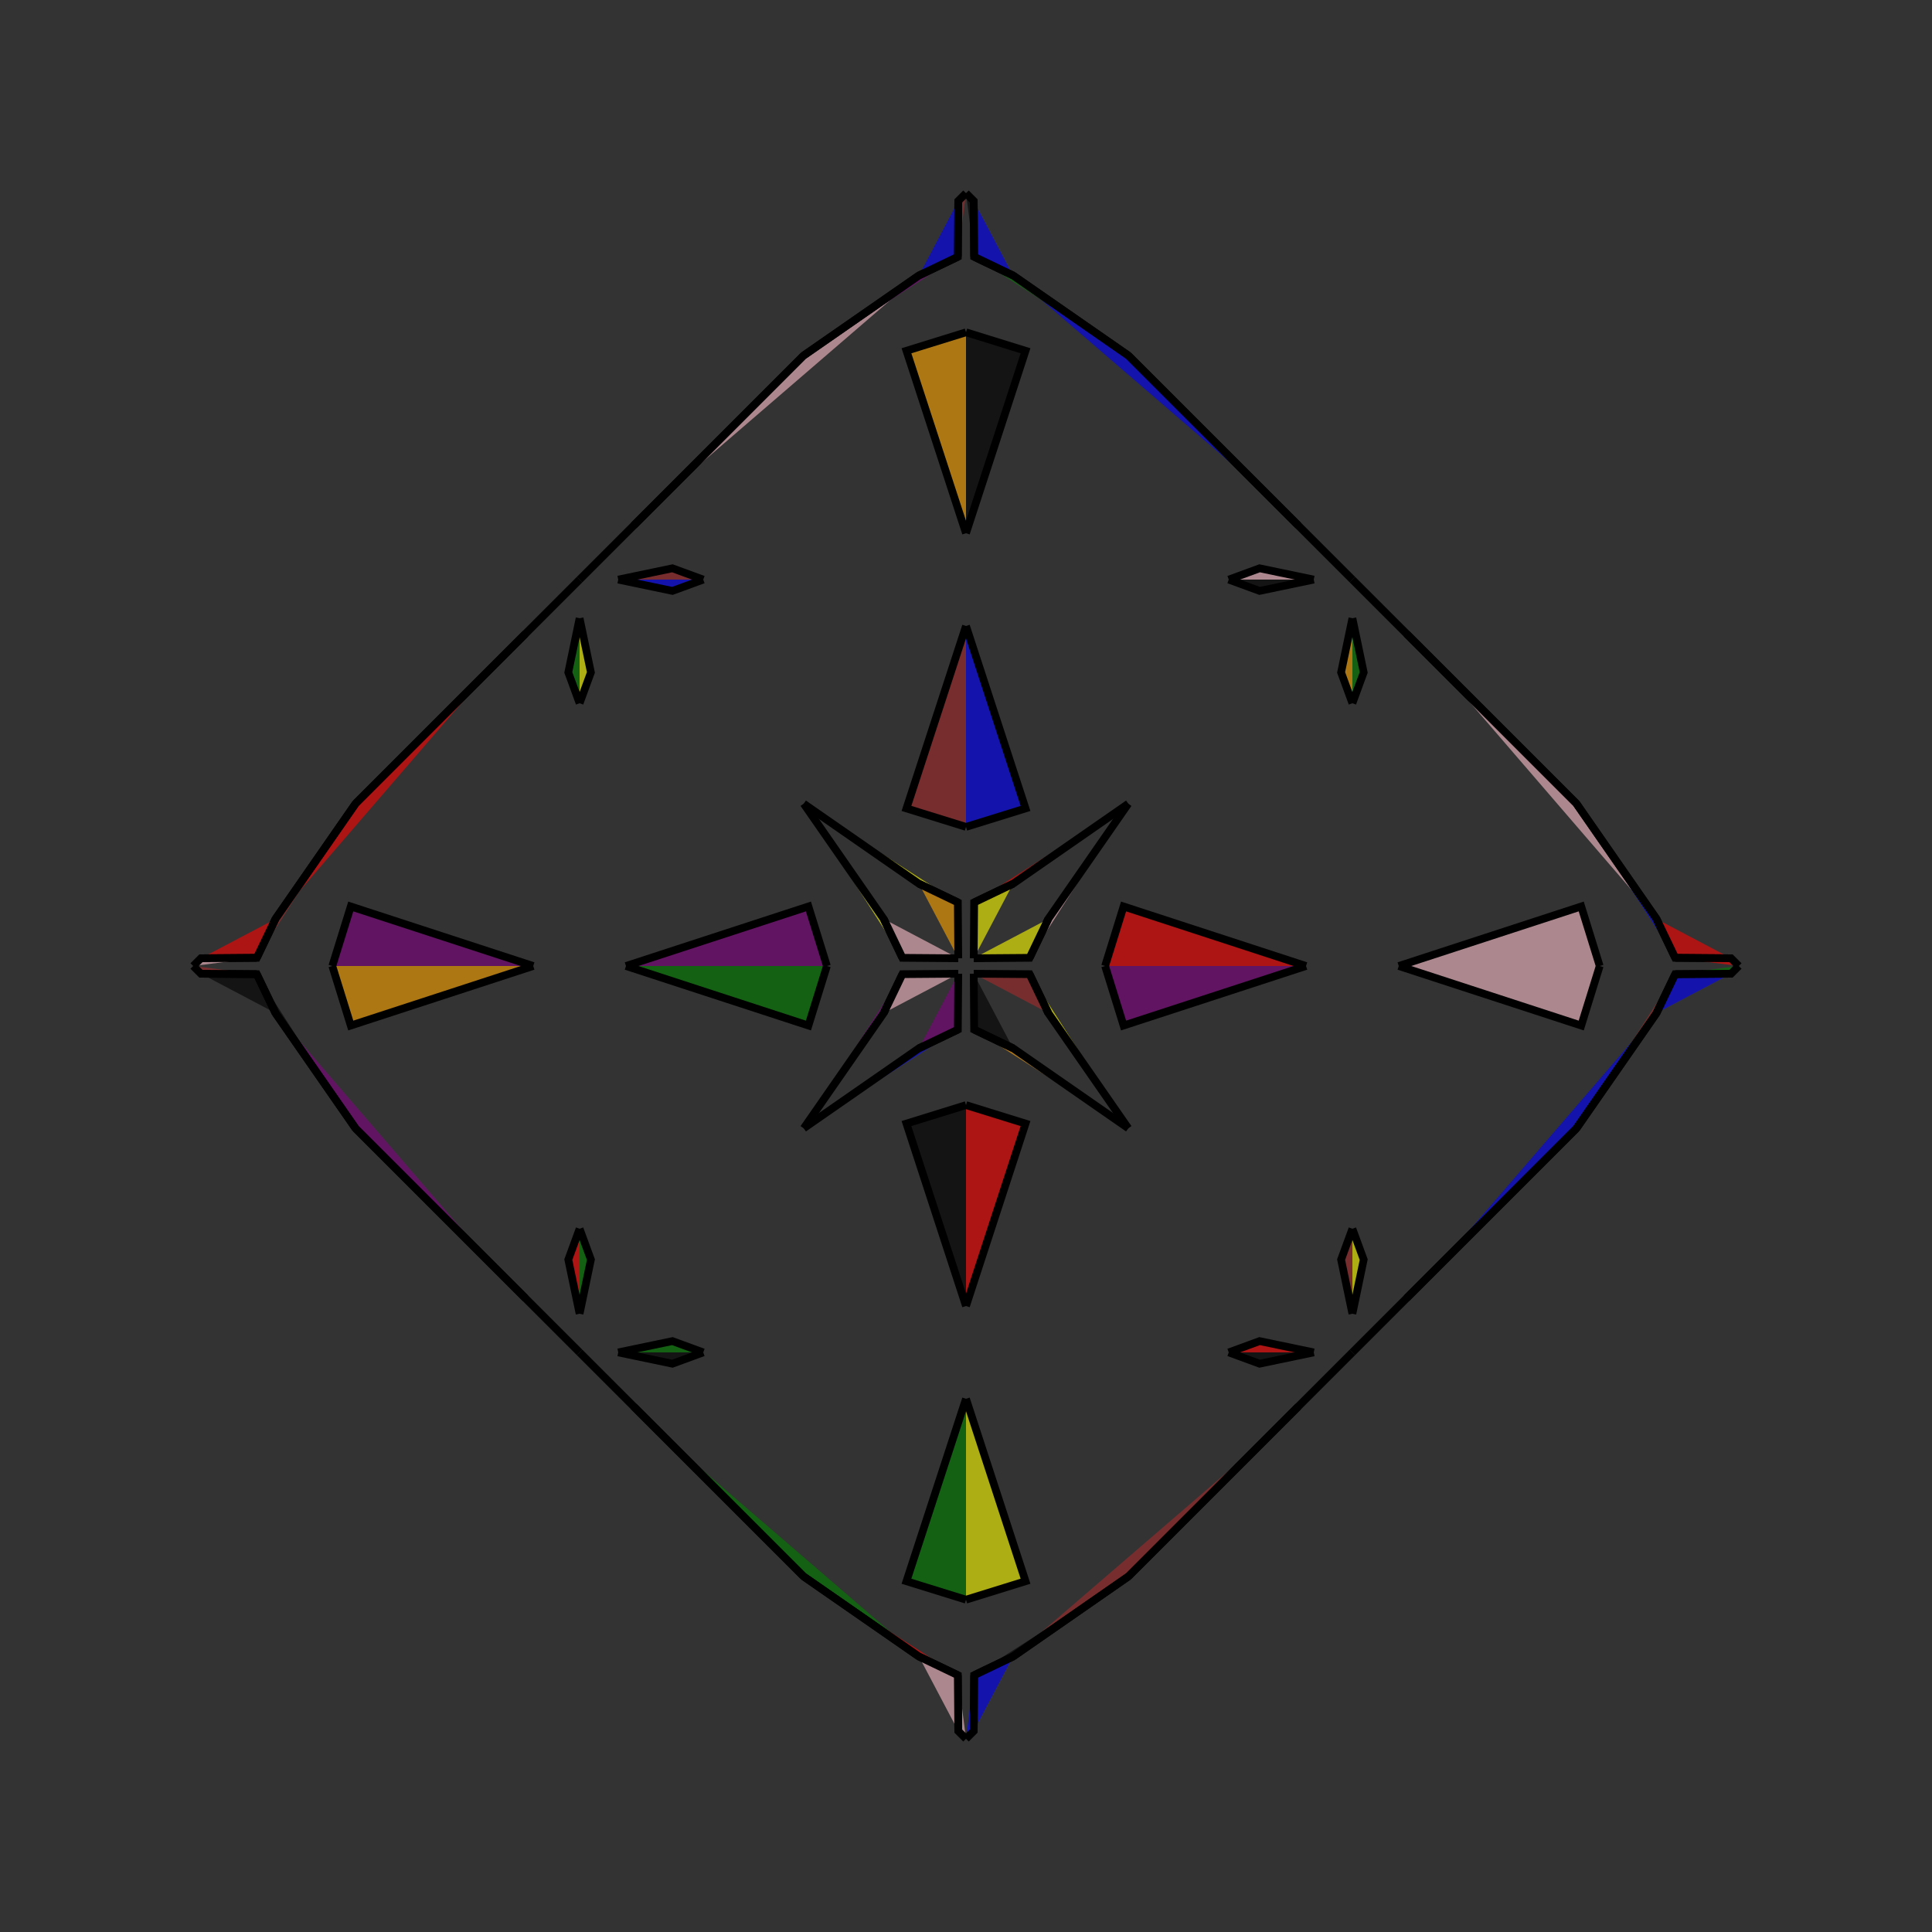 <?xml version="1.0" encoding="UTF-8"?>
<svg xmlns="http://www.w3.org/2000/svg" xmlns:xlink="http://www.w3.org/1999/xlink"
     width="250" height="250" viewBox="-125.0 -125.0 250 250">
<rect x="-125.0" y="-125.0" width="250" height="250" fill="#333333" stroke="none"/>
<defs>
</defs>
<path d="M18.0,-0.0 L20.39,-7.703 L44.0,-0.0" fill="red" fill-opacity="0.6" stroke="black" stroke-width="1" />
<path d="M18.0,-0.0 L20.39,7.703 L44.0,-0.0" fill="purple" fill-opacity="0.6" stroke="black" stroke-width="1" />
<path d="M50.0,-34.0 L48.538,-37.992 L50.0,-45.0" fill="orange" fill-opacity="0.6" stroke="black" stroke-width="1" />
<path d="M50.0,34.0 L48.538,37.992 L50.0,45.0" fill="brown" fill-opacity="0.6" stroke="black" stroke-width="1" />
<path d="M50.0,50.0 L43.0,57.0 L41.0,59.0" fill="purple" fill-opacity="0.6" stroke="black" stroke-width="1" />
<path d="M50.0,-50.0 L43.0,-57.0 L41.0,-59.0" fill="pink" fill-opacity="0.6" stroke="black" stroke-width="1" />
<path d="M43.0,57.0 L41.0,59.0 L39.0,61.0" fill="green" fill-opacity="0.6" stroke="black" stroke-width="1" />
<path d="M43.0,-57.0 L41.0,-59.0 L39.0,-61.0" fill="yellow" fill-opacity="0.6" stroke="black" stroke-width="1" />
<path d="M41.0,59.0 L39.0,61.0 L21.0,79.0" fill="black" fill-opacity="0.6" stroke="black" stroke-width="1" />
<path d="M41.0,-59.0 L39.0,-61.0 L21.0,-79.0" fill="pink" fill-opacity="0.6" stroke="black" stroke-width="1" />
<path d="M39.0,61.0 L21.0,79.0 L6.083,89.358" fill="brown" fill-opacity="0.6" stroke="black" stroke-width="1" />
<path d="M39.0,-61.0 L21.0,-79.0 L6.083,-89.358" fill="blue" fill-opacity="0.6" stroke="black" stroke-width="1" />
<path d="M21.0,-21.0 L10.642,-6.083 L8.23,-1.057" fill="pink" fill-opacity="0.6" stroke="black" stroke-width="1" />
<path d="M21.0,21.0 L10.642,6.083 L8.23,1.057" fill="yellow" fill-opacity="0.6" stroke="black" stroke-width="1" />
<path d="M10.642,-6.083 L8.23,-1.057 L1.0,-1.0" fill="yellow" fill-opacity="0.6" stroke="black" stroke-width="1" />
<path d="M10.642,6.083 L8.23,1.057 L1.0,1.0" fill="brown" fill-opacity="0.6" stroke="black" stroke-width="1" />
<path d="M1.057,91.77 L1.0,99.0 L0.0,100.0" fill="blue" fill-opacity="0.6" stroke="black" stroke-width="1" />
<path d="M1.057,-91.77 L1.0,-99.0 L0.0,-100.0" fill="black" fill-opacity="0.6" stroke="black" stroke-width="1" />
<path d="M-18.0,-0.0 L-20.39,-7.703 L-44.0,-0.0" fill="purple" fill-opacity="0.6" stroke="black" stroke-width="1" />
<path d="M-18.0,-0.0 L-20.39,7.703 L-44.0,-0.0" fill="green" fill-opacity="0.6" stroke="black" stroke-width="1" />
<path d="M-50.0,-34.0 L-48.538,-37.992 L-50.0,-45.0" fill="yellow" fill-opacity="0.6" stroke="black" stroke-width="1" />
<path d="M-50.0,34.0 L-48.538,37.992 L-50.0,45.0" fill="green" fill-opacity="0.6" stroke="black" stroke-width="1" />
<path d="M-50.0,50.0 L-43.0,57.0 L-41.0,59.0" fill="brown" fill-opacity="0.6" stroke="black" stroke-width="1" />
<path d="M-50.0,-50.0 L-43.0,-57.0 L-41.0,-59.0" fill="green" fill-opacity="0.6" stroke="black" stroke-width="1" />
<path d="M-43.0,57.0 L-41.0,59.0 L-39.0,61.0" fill="orange" fill-opacity="0.6" stroke="black" stroke-width="1" />
<path d="M-43.0,-57.0 L-41.0,-59.0 L-39.0,-61.0" fill="blue" fill-opacity="0.6" stroke="black" stroke-width="1" />
<path d="M-41.0,59.0 L-39.0,61.0 L-21.0,79.0" fill="orange" fill-opacity="0.6" stroke="black" stroke-width="1" />
<path d="M-41.0,-59.0 L-39.0,-61.0 L-21.0,-79.0" fill="brown" fill-opacity="0.6" stroke="black" stroke-width="1" />
<path d="M-39.0,61.0 L-21.0,79.0 L-6.083,89.358" fill="green" fill-opacity="0.6" stroke="black" stroke-width="1" />
<path d="M-39.0,-61.0 L-21.0,-79.0 L-6.083,-89.358" fill="pink" fill-opacity="0.6" stroke="black" stroke-width="1" />
<path d="M-21.0,-21.0 L-10.642,-6.083 L-8.23,-1.057" fill="yellow" fill-opacity="0.6" stroke="black" stroke-width="1" />
<path d="M-21.0,21.0 L-10.642,6.083 L-8.23,1.057" fill="purple" fill-opacity="0.6" stroke="black" stroke-width="1" />
<path d="M-10.642,-6.083 L-8.23,-1.057 L-1.0,-1.0" fill="pink" fill-opacity="0.6" stroke="black" stroke-width="1" />
<path d="M-10.642,6.083 L-8.23,1.057 L-1.0,1.0" fill="pink" fill-opacity="0.6" stroke="black" stroke-width="1" />
<path d="M-1.057,91.77 L-1.0,99.0 L0.0,100.0" fill="pink" fill-opacity="0.6" stroke="black" stroke-width="1" />
<path d="M-1.057,-91.77 L-1.0,-99.0 L0.0,-100.0" fill="brown" fill-opacity="0.6" stroke="black" stroke-width="1" />
<path d="M82.0,-0.0 L79.61,7.703 L56.0,-0.0" fill="pink" fill-opacity="0.6" stroke="black" stroke-width="1" />
<path d="M82.0,-0.0 L79.61,-7.703 L56.0,-0.0" fill="pink" fill-opacity="0.6" stroke="black" stroke-width="1" />
<path d="M50.0,34.0 L51.462,37.992 L50.0,45.0" fill="yellow" fill-opacity="0.6" stroke="black" stroke-width="1" />
<path d="M50.0,-34.0 L51.462,-37.992 L50.0,-45.0" fill="green" fill-opacity="0.6" stroke="black" stroke-width="1" />
<path d="M50.0,50.0 L57.0,43.0 L59.0,41.0" fill="black" fill-opacity="0.6" stroke="black" stroke-width="1" />
<path d="M50.0,-50.0 L57.0,-43.0 L59.0,-41.0" fill="green" fill-opacity="0.6" stroke="black" stroke-width="1" />
<path d="M57.0,43.0 L59.0,41.0 L61.0,39.0" fill="orange" fill-opacity="0.6" stroke="black" stroke-width="1" />
<path d="M57.0,-43.0 L59.0,-41.0 L61.0,-39.0" fill="black" fill-opacity="0.6" stroke="black" stroke-width="1" />
<path d="M59.0,41.0 L61.0,39.0 L79.0,21.0" fill="brown" fill-opacity="0.6" stroke="black" stroke-width="1" />
<path d="M59.0,-41.0 L61.0,-39.0 L79.0,-21.0" fill="yellow" fill-opacity="0.6" stroke="black" stroke-width="1" />
<path d="M61.0,39.0 L79.0,21.0 L89.358,6.083" fill="blue" fill-opacity="0.6" stroke="black" stroke-width="1" />
<path d="M61.0,-39.0 L79.0,-21.0 L89.358,-6.083" fill="pink" fill-opacity="0.6" stroke="black" stroke-width="1" />
<path d="M79.0,21.0 L89.358,6.083 L91.77,1.057" fill="brown" fill-opacity="0.6" stroke="black" stroke-width="1" />
<path d="M79.0,-21.0 L89.358,-6.083 L91.77,-1.057" fill="blue" fill-opacity="0.6" stroke="black" stroke-width="1" />
<path d="M89.358,6.083 L91.77,1.057 L99.0,1.0" fill="blue" fill-opacity="0.6" stroke="black" stroke-width="1" />
<path d="M89.358,-6.083 L91.77,-1.057 L99.0,-1.0" fill="red" fill-opacity="0.6" stroke="black" stroke-width="1" />
<path d="M91.77,1.057 L99.0,1.0 L100.0,-0.0" fill="green" fill-opacity="0.6" stroke="black" stroke-width="1" />
<path d="M91.77,-1.057 L99.0,-1.0 L100.0,-0.0" fill="red" fill-opacity="0.6" stroke="black" stroke-width="1" />
<path d="M0.0,-18.0 L7.703,-20.39 L0.0,-44.0" fill="blue" fill-opacity="0.6" stroke="black" stroke-width="1" />
<path d="M0.0,18.0 L7.703,20.39 L0.0,44.0" fill="red" fill-opacity="0.6" stroke="black" stroke-width="1" />
<path d="M0.0,82.0 L7.703,79.61 L0.0,56.0" fill="yellow" fill-opacity="0.6" stroke="black" stroke-width="1" />
<path d="M0.0,-82.0 L7.703,-79.61 L0.0,-56.0" fill="black" fill-opacity="0.6" stroke="black" stroke-width="1" />
<path d="M34.0,-50.0 L37.992,-48.538 L45.0,-50.0" fill="black" fill-opacity="0.6" stroke="black" stroke-width="1" />
<path d="M34.0,50.0 L37.992,48.538 L45.0,50.0" fill="red" fill-opacity="0.6" stroke="black" stroke-width="1" />
<path d="M34.0,50.0 L37.992,51.462 L45.0,50.0" fill="black" fill-opacity="0.6" stroke="black" stroke-width="1" />
<path d="M34.0,-50.0 L37.992,-51.462 L45.0,-50.0" fill="pink" fill-opacity="0.6" stroke="black" stroke-width="1" />
<path d="M21.0,-21.0 L6.083,-10.642 L1.057,-8.23" fill="red" fill-opacity="0.6" stroke="black" stroke-width="1" />
<path d="M21.0,21.0 L6.083,10.642 L1.057,8.23" fill="orange" fill-opacity="0.6" stroke="black" stroke-width="1" />
<path d="M21.0,79.0 L6.083,89.358 L1.057,91.77" fill="black" fill-opacity="0.6" stroke="black" stroke-width="1" />
<path d="M21.0,-79.0 L6.083,-89.358 L1.057,-91.77" fill="green" fill-opacity="0.6" stroke="black" stroke-width="1" />
<path d="M6.083,-10.642 L1.057,-8.23 L1.0,-1.0" fill="yellow" fill-opacity="0.6" stroke="black" stroke-width="1" />
<path d="M6.083,10.642 L1.057,8.23 L1.0,1.0" fill="black" fill-opacity="0.6" stroke="black" stroke-width="1" />
<path d="M6.083,89.358 L1.057,91.77 L1.0,99.0" fill="blue" fill-opacity="0.6" stroke="black" stroke-width="1" />
<path d="M6.083,-89.358 L1.057,-91.77 L1.0,-99.0" fill="blue" fill-opacity="0.6" stroke="black" stroke-width="1" />
<path d="M0.0,82.0 L-7.703,79.61 L0.0,56.0" fill="green" fill-opacity="0.6" stroke="black" stroke-width="1" />
<path d="M0.0,-18.0 L-7.703,-20.39 L0.0,-44.0" fill="brown" fill-opacity="0.6" stroke="black" stroke-width="1" />
<path d="M0.0,18.0 L-7.703,20.39 L0.0,44.0" fill="black" fill-opacity="0.6" stroke="black" stroke-width="1" />
<path d="M0.0,-82.0 L-7.703,-79.61 L0.0,-56.0" fill="orange" fill-opacity="0.6" stroke="black" stroke-width="1" />
<path d="M-34.0,50.0 L-37.992,51.462 L-45.0,50.0" fill="black" fill-opacity="0.6" stroke="black" stroke-width="1" />
<path d="M-34.0,-50.0 L-37.992,-48.538 L-45.0,-50.0" fill="blue" fill-opacity="0.6" stroke="black" stroke-width="1" />
<path d="M-34.0,50.0 L-37.992,48.538 L-45.0,50.0" fill="green" fill-opacity="0.6" stroke="black" stroke-width="1" />
<path d="M-34.0,-50.0 L-37.992,-51.462 L-45.0,-50.0" fill="brown" fill-opacity="0.6" stroke="black" stroke-width="1" />
<path d="M-21.0,79.0 L-6.083,89.358 L-1.057,91.77" fill="red" fill-opacity="0.6" stroke="black" stroke-width="1" />
<path d="M-21.0,-21.0 L-6.083,-10.642 L-1.057,-8.23" fill="yellow" fill-opacity="0.6" stroke="black" stroke-width="1" />
<path d="M-21.0,21.0 L-6.083,10.642 L-1.057,8.23" fill="blue" fill-opacity="0.6" stroke="black" stroke-width="1" />
<path d="M-21.0,-79.0 L-6.083,-89.358 L-1.057,-91.77" fill="purple" fill-opacity="0.6" stroke="black" stroke-width="1" />
<path d="M-6.083,89.358 L-1.057,91.77 L-1.0,99.0" fill="pink" fill-opacity="0.6" stroke="black" stroke-width="1" />
<path d="M-6.083,-10.642 L-1.057,-8.23 L-1.0,-1.0" fill="orange" fill-opacity="0.6" stroke="black" stroke-width="1" />
<path d="M-6.083,10.642 L-1.057,8.23 L-1.0,1.0" fill="purple" fill-opacity="0.6" stroke="black" stroke-width="1" />
<path d="M-6.083,-89.358 L-1.057,-91.77 L-1.0,-99.0" fill="blue" fill-opacity="0.6" stroke="black" stroke-width="1" />
<path d="M-82.0,-0.0 L-79.61,-7.703 L-56.0,-0.0" fill="purple" fill-opacity="0.6" stroke="black" stroke-width="1" />
<path d="M-82.0,-0.0 L-79.61,7.703 L-56.0,-0.0" fill="orange" fill-opacity="0.6" stroke="black" stroke-width="1" />
<path d="M-50.0,-34.0 L-51.462,-37.992 L-50.0,-45.0" fill="green" fill-opacity="0.6" stroke="black" stroke-width="1" />
<path d="M-50.0,34.0 L-51.462,37.992 L-50.0,45.0" fill="red" fill-opacity="0.6" stroke="black" stroke-width="1" />
<path d="M-50.0,-50.0 L-57.0,-43.0 L-59.0,-41.0" fill="black" fill-opacity="0.6" stroke="black" stroke-width="1" />
<path d="M-50.0,50.0 L-57.0,43.0 L-59.0,41.0" fill="yellow" fill-opacity="0.6" stroke="black" stroke-width="1" />
<path d="M-57.0,-43.0 L-59.0,-41.0 L-61.0,-39.0" fill="red" fill-opacity="0.6" stroke="black" stroke-width="1" />
<path d="M-57.0,43.0 L-59.0,41.0 L-61.0,39.0" fill="purple" fill-opacity="0.6" stroke="black" stroke-width="1" />
<path d="M-59.0,-41.0 L-61.0,-39.0 L-79.0,-21.0" fill="purple" fill-opacity="0.6" stroke="black" stroke-width="1" />
<path d="M-59.0,41.0 L-61.0,39.0 L-79.0,21.0" fill="brown" fill-opacity="0.6" stroke="black" stroke-width="1" />
<path d="M-61.0,-39.0 L-79.0,-21.0 L-89.358,-6.083" fill="red" fill-opacity="0.6" stroke="black" stroke-width="1" />
<path d="M-61.0,39.0 L-79.0,21.0 L-89.358,6.083" fill="purple" fill-opacity="0.6" stroke="black" stroke-width="1" />
<path d="M-79.0,-21.0 L-89.358,-6.083 L-91.77,-1.057" fill="brown" fill-opacity="0.6" stroke="black" stroke-width="1" />
<path d="M-79.0,21.0 L-89.358,6.083 L-91.77,1.057" fill="black" fill-opacity="0.6" stroke="black" stroke-width="1" />
<path d="M-89.358,-6.083 L-91.77,-1.057 L-99.0,-1.0" fill="red" fill-opacity="0.6" stroke="black" stroke-width="1" />
<path d="M-89.358,6.083 L-91.77,1.057 L-99.0,1.0" fill="black" fill-opacity="0.6" stroke="black" stroke-width="1" />
<path d="M-91.77,-1.057 L-99.0,-1.0 L-100.0,-0.0" fill="pink" fill-opacity="0.6" stroke="black" stroke-width="1" />
<path d="M-91.77,1.057 L-99.0,1.0 L-100.0,-0.0" fill="brown" fill-opacity="0.6" stroke="black" stroke-width="1" />
</svg>